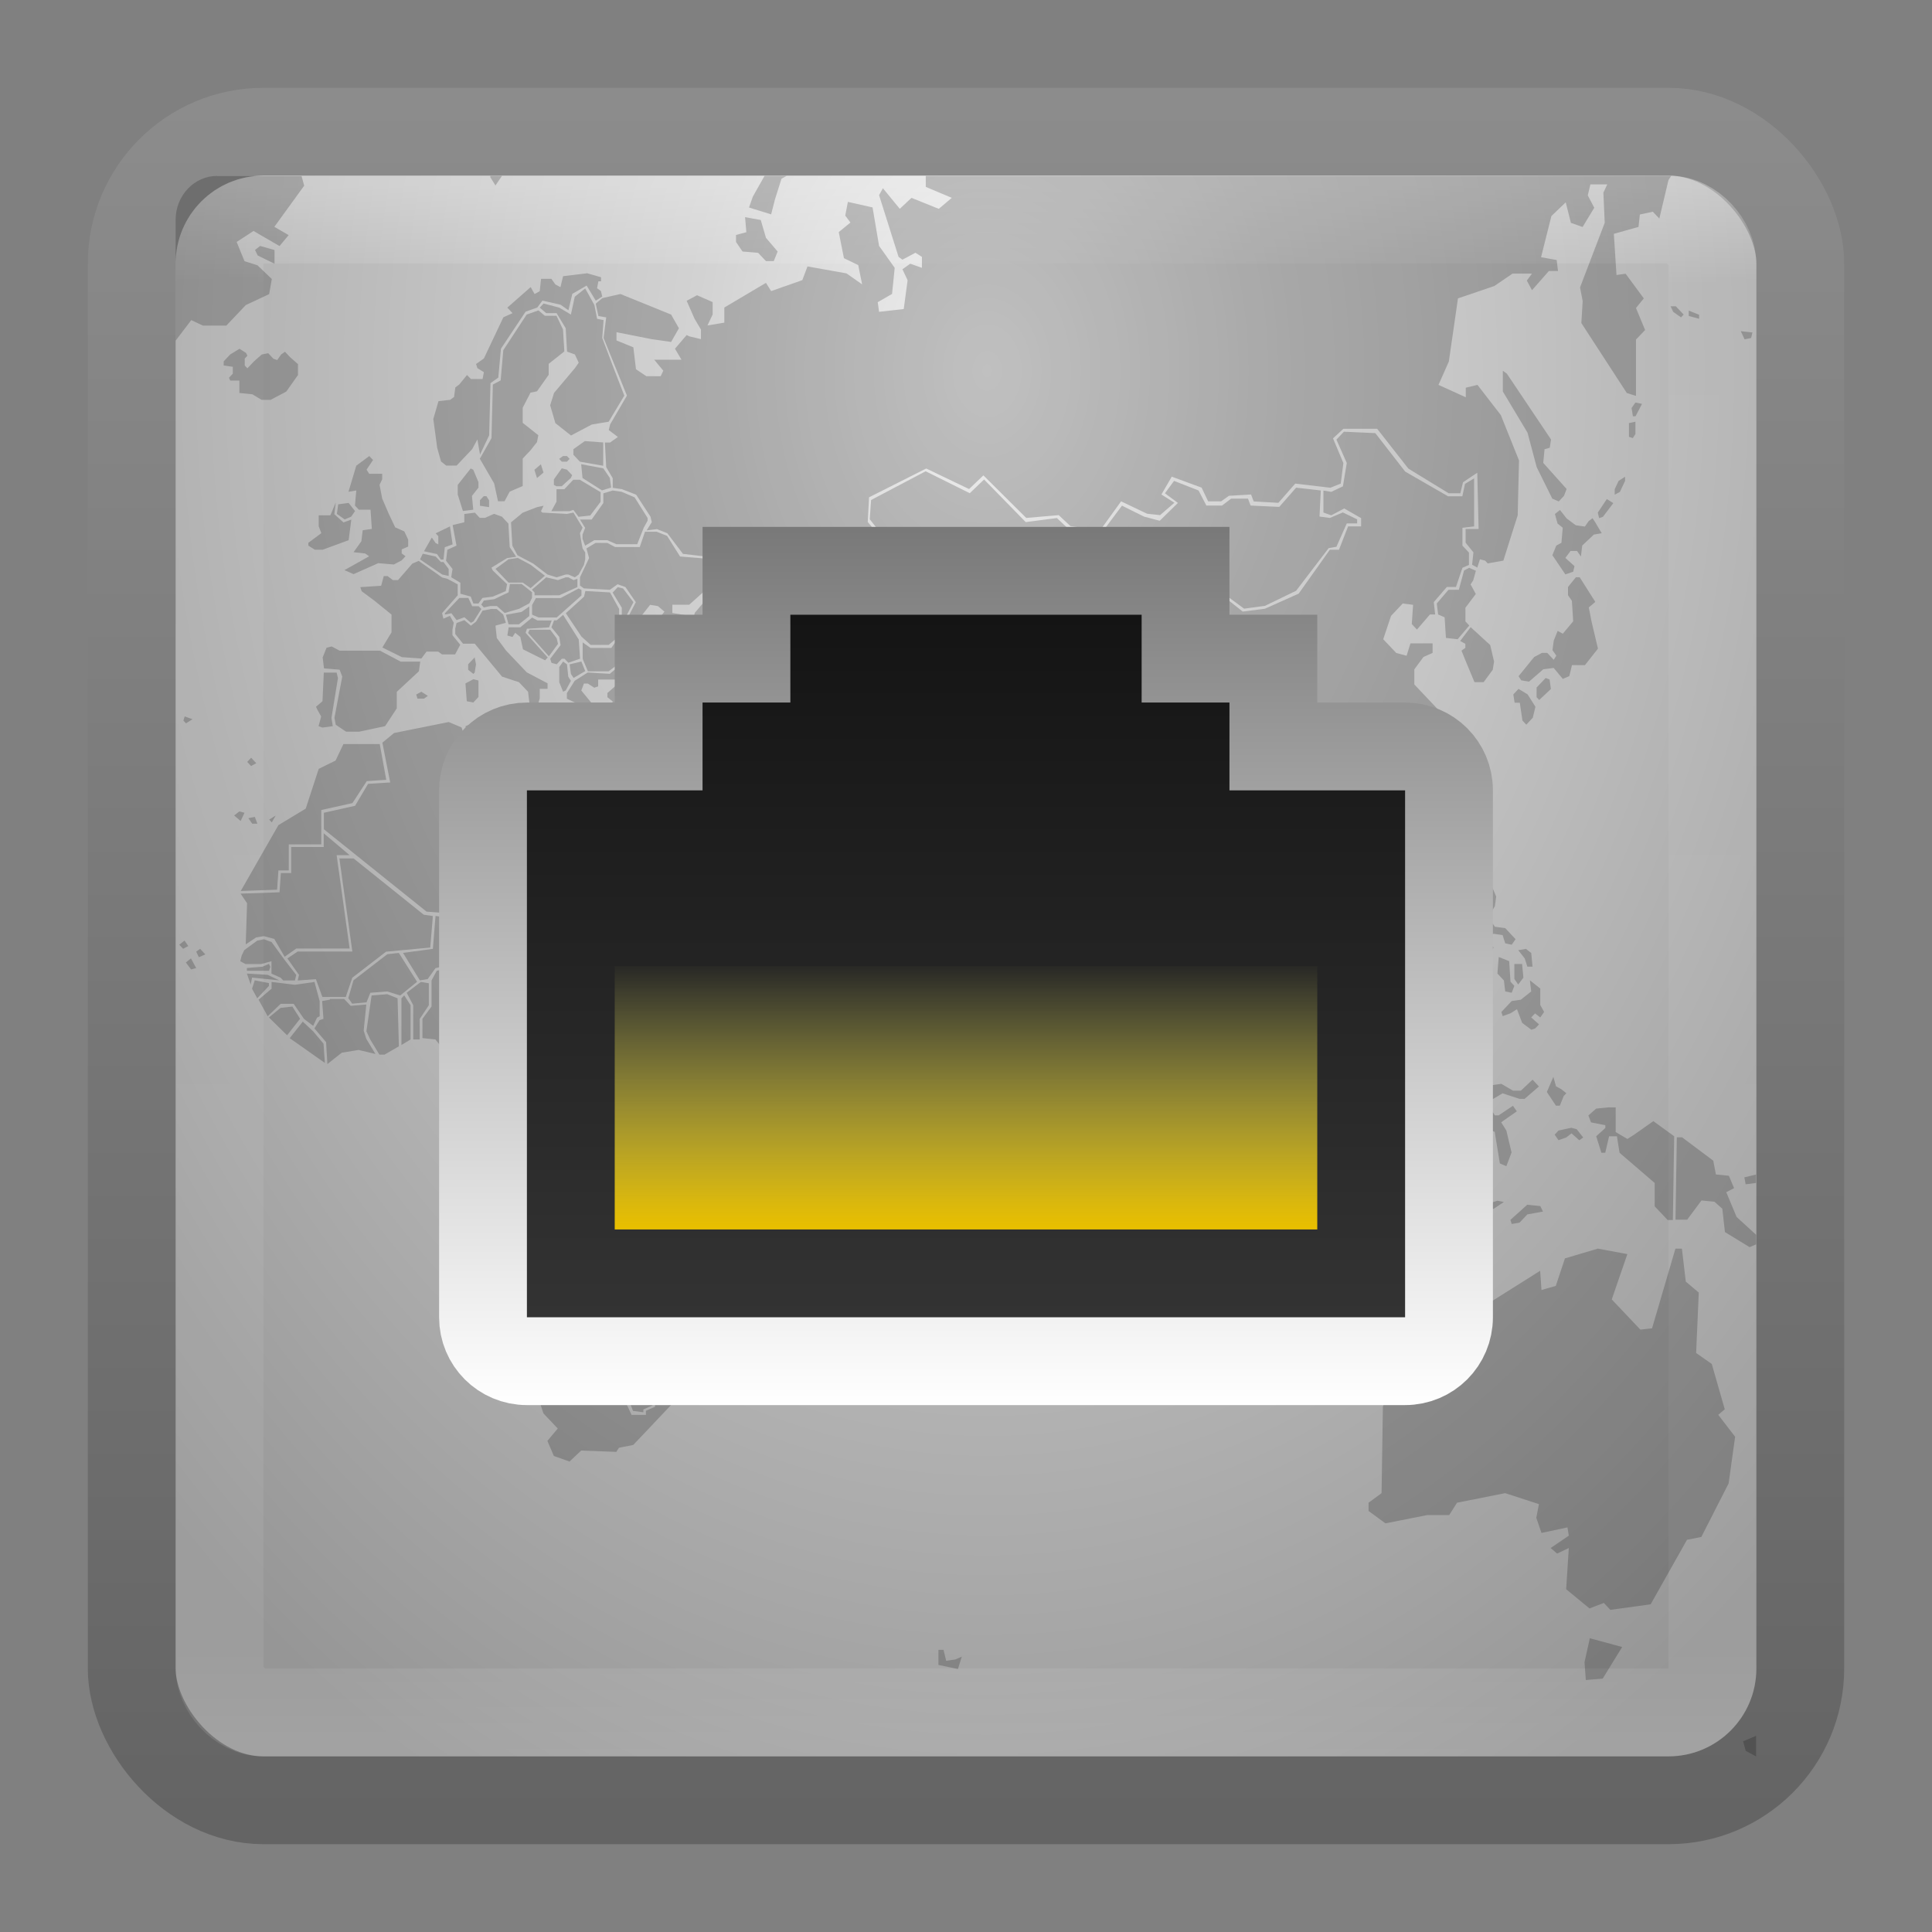 <?xml version="1.0" encoding="UTF-8" standalone="no"?>
<!-- Created with Inkscape (http://www.inkscape.org/) -->

<svg
   xmlns:dc="http://purl.org/dc/elements/1.1/"
   xmlns:cc="http://creativecommons.org/ns#"
   xmlns:rdf="http://www.w3.org/1999/02/22-rdf-syntax-ns#"
   xmlns:svg="http://www.w3.org/2000/svg"
   xmlns="http://www.w3.org/2000/svg"
   xmlns:xlink="http://www.w3.org/1999/xlink"
   xmlns:sodipodi="http://sodipodi.sourceforge.net/DTD/sodipodi-0.dtd"
   xmlns:inkscape="http://www.inkscape.org/namespaces/inkscape"
   width="22"
   height="22"
   id="svg3147"
   version="1.1"
   inkscape:version="0.48.3.1 r9886"
   sodipodi:docname="preferences-system-network.svg">
  <rect width="100%" height="100%" fill="#808080" stroke="none"/>
  <defs
     id="defs3149">
    <linearGradient
       id="linearGradient3978">
      <stop
         style="stop-color:#e8bf00;stop-opacity:1;"
         offset="0"
         id="stop3980" />
      <stop
         style="stop-color:#ffff75;stop-opacity:0;"
         offset="1"
         id="stop3982" />
    </linearGradient>
    <linearGradient
       id="linearGradient3808">
      <stop
         style="stop-color:#141414;stop-opacity:1;"
         offset="0"
         id="stop3810" />
      <stop
         style="stop-color:#333333;stop-opacity:1;"
         offset="1"
         id="stop3812" />
    </linearGradient>
    <linearGradient
       id="linearGradient3800">
      <stop
         style="stop-color:#ffffff;stop-opacity:1;"
         offset="0"
         id="stop3802" />
      <stop
         style="stop-color:#787878;stop-opacity:1;"
         offset="1"
         id="stop3804" />
    </linearGradient>
    <linearGradient
       id="linearGradient3786">
      <stop
         style="stop-color:#f0f0f0;stop-opacity:1;"
         offset="0"
         id="stop3788" />
      <stop
         id="stop3796"
         offset="0.25"
         style="stop-color:#d2d2d2;stop-opacity:1;" />
      <stop
         id="stop3794"
         offset="0.5"
         style="stop-color:#bebebe;stop-opacity:1;" />
      <stop
         style="stop-color:#969696;stop-opacity:1;"
         offset="1"
         id="stop3790" />
    </linearGradient>
    <linearGradient
       id="linearGradient3778">
      <stop
         style="stop-color:#646464;stop-opacity:1;"
         offset="0"
         id="stop3780" />
      <stop
         style="stop-color:#8c8c8c;stop-opacity:1;"
         offset="1"
         id="stop3782" />
    </linearGradient>
    <linearGradient
       id="linearGradient4536">
      <stop
         style="stop-color:#ffffff;stop-opacity:1;"
         offset="0"
         id="stop4538" />
      <stop
         id="stop4546"
         offset="0.062"
         style="stop-color:#ffffff;stop-opacity:0.157;" />
      <stop
         id="stop4544"
         offset="0.936"
         style="stop-color:#ffffff;stop-opacity:0.235;" />
      <stop
         style="stop-color:#ffffff;stop-opacity:0.392;"
         offset="1"
         id="stop4540" />
    </linearGradient>
    <radialGradient
       inkscape:collect="always"
       xlink:href="#linearGradient3688-166-749"
       id="radialGradient3132"
       gradientUnits="userSpaceOnUse"
       gradientTransform="matrix(2.004,0,0,1.4,27.988,-17.4)"
       cx="4.993"
       cy="43.5"
       fx="4.993"
       fy="43.5"
       r="2.5" />
    <linearGradient
       id="linearGradient3688-166-749">
      <stop
         id="stop2883"
         style="stop-color:#181818;stop-opacity:1"
         offset="0" />
      <stop
         id="stop2885"
         style="stop-color:#181818;stop-opacity:0"
         offset="1" />
    </linearGradient>
    <radialGradient
       inkscape:collect="always"
       xlink:href="#linearGradient3688-464-309"
       id="radialGradient3134"
       gradientUnits="userSpaceOnUse"
       gradientTransform="matrix(2.004,0,0,1.4,-20.012,-104.4)"
       cx="4.993"
       cy="43.5"
       fx="4.993"
       fy="43.5"
       r="2.5" />
    <linearGradient
       id="linearGradient3688-464-309">
      <stop
         id="stop2889"
         style="stop-color:#181818;stop-opacity:1"
         offset="0" />
      <stop
         id="stop2891"
         style="stop-color:#181818;stop-opacity:0"
         offset="1" />
    </linearGradient>
    <linearGradient
       inkscape:collect="always"
       xlink:href="#linearGradient3702-501-757"
       id="linearGradient3136"
       gradientUnits="userSpaceOnUse"
       x1="25.058"
       y1="47.028"
       x2="25.058"
       y2="39.999" />
    <linearGradient
       id="linearGradient3702-501-757">
      <stop
         id="stop2895"
         style="stop-color:#181818;stop-opacity:0"
         offset="0" />
      <stop
         id="stop2897"
         style="stop-color:#181818;stop-opacity:1"
         offset="0.5" />
      <stop
         id="stop2899"
         style="stop-color:#181818;stop-opacity:0"
         offset="1" />
    </linearGradient>
    <linearGradient
       inkscape:collect="always"
       xlink:href="#linearGradient4536"
       id="linearGradient4542"
       x1="23.523"
       y1="1010.479"
       x2="23.523"
       y2="1028.33"
       gradientUnits="userSpaceOnUse"
       gradientTransform="translate(-3,22)" />
    <linearGradient
       inkscape:collect="always"
       xlink:href="#linearGradient3778"
       id="linearGradient3784"
       x1="5.856"
       y1="1050.092"
       x2="5.856"
       y2="1030.488"
       gradientUnits="userSpaceOnUse"
       gradientTransform="translate(-1,1)" />
    <radialGradient
       inkscape:collect="always"
       xlink:href="#linearGradient3786"
       id="radialGradient3792"
       cx="12.216"
       cy="1033.587"
       fx="12.216"
       fy="1033.587"
       r="10"
       gradientUnits="userSpaceOnUse"
       gradientTransform="matrix(1.7079932e-6,1.813,-1.346,1.2682056e-6,1402.449,1012.441)" />
    <linearGradient
       inkscape:collect="always"
       xlink:href="#linearGradient3800"
       id="linearGradient3827"
       x1="8.086"
       y1="17.009"
       x2="8.086"
       y2="6.954"
       gradientUnits="userSpaceOnUse"
       gradientTransform="translate(-1,1029.362)" />
    <linearGradient
       inkscape:collect="always"
       xlink:href="#linearGradient3808"
       id="linearGradient3829"
       gradientUnits="userSpaceOnUse"
       gradientTransform="translate(-1.599,1029.817)"
       x1="12.797"
       y1="7.535"
       x2="12.797"
       y2="15.547" />
    <linearGradient
       inkscape:collect="always"
       xlink:href="#linearGradient3978"
       id="linearGradient3984"
       x1="12.257"
       y1="1042.329"
       x2="12.257"
       y2="1039.308"
       gradientUnits="userSpaceOnUse"
       gradientTransform="translate(0,1)" />
    <linearGradient
       inkscape:collect="always"
       xlink:href="#linearGradient3978"
       id="linearGradient3042"
       gradientUnits="userSpaceOnUse"
       gradientTransform="translate(-0.5,1)"
       x1="12.257"
       y1="1042.329"
       x2="12.257"
       y2="1039.308" />
    <linearGradient
       inkscape:collect="always"
       xlink:href="#linearGradient3978"
       id="linearGradient3060"
       gradientUnits="userSpaceOnUse"
       gradientTransform="translate(-1.5,2)"
       x1="12.257"
       y1="1042.329"
       x2="12.257"
       y2="1039.308" />
  </defs>
  <sodipodi:namedview
     id="base"
     pagecolor="#ffffff"
     bordercolor="#666666"
     borderopacity="1.0"
     inkscape:pageopacity="0.0"
     inkscape:pageshadow="2"
     inkscape:zoom="13.875"
     inkscape:cx="8.8920194"
     inkscape:cy="8.2641741"
     inkscape:document-units="px"
     inkscape:current-layer="layer1"
     showgrid="false"
     inkscape:window-width="1280"
     inkscape:window-height="749"
     inkscape:window-x="0"
     inkscape:window-y="24"
     inkscape:window-maximized="1" />
  <g
     inkscape:label="Livello 1"
     inkscape:groupmode="layer"
     id="layer1"
     transform="translate(0,-1030.362)">
    <rect
       style="fill:url(#radialGradient3792);fill-opacity:1;stroke:url(#linearGradient3784);stroke-opacity:1"
       id="rect3163"
       width="19"
       height="19"
       x="1.5"
       y="1031.862"
       rx="1.5"
       ry="1.5" />
    <rect
       style="opacity:0.3;fill:none;stroke:url(#linearGradient4542);stroke-opacity:1"
       id="rect4534"
       width="17"
       height="17"
       x="2.5"
       y="1032.862"
       rx="0.5"
       ry="0.5" />
    <path
       inkscape:connector-curvature="0"
       d="m 2.474,1032.365 c -0.262,0 -0.474,0.223 -0.474,0.5 l 0,1.376 0.178,-0.234 0.133,0.063 0.266,0 0.222,-0.234 0.266,-0.125 0.03,-0.172 -0.163,-0.156 -0.148,-0.047 -0.089,-0.219 0.192,-0.125 0.296,0.172 0.104,-0.125 -0.163,-0.094 0.34,-0.469 -0.03,-0.109 -0.962,0 z m 3.109,0 0,0.015 0.059,0.094 0.074,-0.109 -0.133,0 z m 3.123,0 -0.133,0.235 -0.044,0.125 0.252,0.078 0.044,-0.172 0.074,-0.234 0.059,-0.032 -0.252,0 z m 1.836,0 0,0.125 0.296,0.125 -0.148,0.125 -0.311,-0.125 -0.133,0.125 -0.192,-0.234 -0.044,0.078 0.222,0.703 0.044,0.032 0.148,-0.079 0.074,0.047 0,0.125 -0.133,-0.047 -0.089,0.063 0.059,0.125 -0.044,0.328 -0.281,0.032 -0.015,-0.11 0.163,-0.094 0.03,-0.297 -0.178,-0.25 -0.074,-0.438 -0.281,-0.063 -0.03,0.156 0.059,0.079 -0.133,0.109 0.059,0.297 0.163,0.079 0.044,0.219 -0.178,-0.125 -0.444,-0.079 -0.059,0.156 -0.355,0.125 -0.059,-0.094 -0.474,0.281 0,0.172 -0.192,0.032 0.059,-0.125 0,-0.141 -0.178,-0.078 -0.118,0.063 0.089,0.203 0.074,0.125 0,0.109 -0.133,-0.032 -0.03,-0.015 -0.133,0.156 0.074,0.125 -0.311,0 0.104,0.125 -0.03,0.063 -0.163,0 -0.118,-0.079 -0.03,-0.25 -0.192,-0.078 0,-0.094 0.4,0.079 0.222,0.032 0.089,-0.156 -0.089,-0.156 -0.577,-0.234 -0.207,0.047 -0.074,0.063 0.03,0.141 0.089,0.015 -0.03,0.235 0.266,0.656 -0.192,0.329 -0.015,0.063 0.104,0.079 -0.089,0.063 -0.059,0 0.015,0.281 0.074,0.125 0,0.11 0.104,0.015 0.163,0.063 0.163,0.25 0.015,0.063 -0.059,0.094 0.118,-0.015 0.118,0.047 0.178,0.235 0.4,0.047 -0.015,0.297 -0.148,0.125 0.03,0.047 -0.133,0.156 -0.03,0.141 0.074,0.125 0.266,0.109 0.104,-0.079 0.711,0.281 0.03,-0.079 -0.148,-0.141 0,-0.188 -0.089,-0.032 0.015,-0.156 0.148,-0.188 -0.266,-0.203 0.03,-0.281 0.281,-0.203 0.326,0.016 0.059,0.11 0.34,0.015 0.237,-0.141 -0.118,-0.141 0.015,-0.281 0.651,-0.328 0.488,0.234 0.163,-0.156 0.488,0.485 0.37,-0.032 0.133,0.125 0.34,0.046 0.237,-0.328 0.296,0.141 0.148,0.016 0.163,-0.141 -0.148,-0.094 0.118,-0.203 0.34,0.125 0.074,0.156 0.148,0 0.089,-0.063 0.252,-0.015 0.03,0.079 0.281,0.016 0.192,-0.219 0.4,0.047 0.118,-0.047 0.03,-0.234 -0.118,-0.281 0.118,-0.109 0.385,0 0.355,0.453 0.459,0.281 0.133,0 0.03,-0.125 0.163,-0.109 0.015,0.641 -0.148,0 0,0.156 0.089,0.11 -0.015,0.141 0.059,0.032 0.03,-0.094 0.059,0.015 0.03,0.032 0.178,-0.032 0.163,-0.516 0.015,-0.625 -0.207,-0.516 -0.266,-0.344 -0.133,0.032 0,0.109 -0.311,-0.141 0.118,-0.266 0.104,-0.719 0.414,-0.141 0.207,-0.141 0.222,0 -0.059,0.079 0.059,0.11 0.192,-0.219 0.104,0 -0.015,-0.125 -0.178,-0.032 0.118,-0.469 0.163,-0.156 0.059,0.234 0.133,0.047 0.133,-0.219 -0.074,-0.141 0.03,-0.125 0.192,0 -0.044,0.094 0.015,0.344 -0.281,0.735 0.03,0.156 -0.015,0.25 0.518,0.797 0.104,0.032 0,-0.641 0.104,-0.109 -0.104,-0.25 0.089,-0.11 -0.207,-0.281 -0.104,0.015 -0.03,-0.469 0.281,-0.079 0.015,-0.141 0.148,-0.032 0.074,0.078 0.104,-0.438 0.03,-0.047 -8.482,0 z m -2.058,0.469 0.015,0.172 -0.118,0.032 0,0.079 0.074,0.109 0.178,0.015 0.089,0.094 0.089,0 0.044,-0.109 -0.133,-0.156 -0.059,-0.203 -0.178,-0.032 z m -5.521,0.328 -0.059,0.046 0.03,0.063 0.192,0.094 0,-0.156 -0.163,-0.046 z m 3.715,0.313 -0.266,0.032 -0.03,0.125 -0.059,-0.032 -0.044,-0.063 -0.118,0 -0.015,0.141 -0.059,0.032 -0.044,-0.079 -0.266,0.234 0.059,0.063 -0.104,0.047 -0.222,0.469 -0.089,0.063 0.015,0.047 0.074,0.046 -0.015,0.078 -0.133,0 -0.044,-0.046 -0.089,0.109 -0.044,0.032 -0.015,0.11 -0.044,0.032 -0.133,0.015 -0.059,0.203 0.044,0.328 0.044,0.156 0.059,0.047 0.118,0 0.178,-0.188 0.059,-0.11 0.03,0.172 0.104,-0.219 0.015,-0.594 0.089,-0.063 0.03,-0.329 0.281,-0.422 0.133,-0.047 0.059,-0.079 0.207,0.047 0.089,0.063 0.044,-0.187 0.163,-0.094 0.104,0.172 0.074,-0.047 -0.015,-0.063 -0.044,-0.032 0.015,-0.079 0.03,0 0,-0.046 -0.163,-0.047 z m -0.015,0.172 -0.118,0.094 -0.044,0.203 -0.133,-0.079 -0.178,-0.047 -0.044,0.047 0.074,0.063 0.118,0 0.104,0.172 0.015,0.266 0.089,0.032 0.044,0.094 -0.044,0.063 -0.237,0.281 -0.044,0.141 0.059,0.203 0.178,0.141 0.237,-0.125 0.192,-0.032 0.178,-0.297 -0.133,-0.344 -0.118,-0.313 0.015,-0.203 -0.074,-0.015 -0.03,-0.156 -0.104,-0.188 z m 12.36,0.203 0.03,0.063 0.089,0.063 0.03,-0.032 -0.089,-0.094 -0.059,0 z m -12.893,0.047 -0.133,0.047 -0.266,0.406 -0.03,0.344 -0.089,0.047 -0.015,0.61 -0.133,0.235 0.163,0.281 0.044,0.203 0.074,0 0.059,-0.11 0.148,-0.063 0,-0.313 0.089,-0.094 0.074,-0.094 0.015,-0.078 -0.178,-0.141 0,-0.172 0.089,-0.172 0.074,-0.015 0.133,-0.188 0,-0.125 0.178,-0.141 -0.015,-0.25 -0.074,-0.156 -0.133,0 -0.074,-0.063 z m 13.1,0 0,0.063 0.118,0.032 0,-0.046 -0.118,-0.047 z m 0.592,0.235 0.044,0.094 0.074,-0.015 0.015,-0.063 -0.133,-0.015 z m -17.097,0.203 -0.104,0.063 -0.074,0.079 0,0.047 0.104,0.015 0,0.078 -0.044,0.047 0.015,0.032 0.104,0 0,0.141 0.148,0.015 0.104,0.063 0.104,0 0.178,-0.094 0.133,-0.188 0,-0.125 -0.089,-0.078 -0.059,-0.063 -0.044,0.032 -0.044,0.063 -0.044,-0.015 -0.059,-0.063 -0.074,0.015 -0.089,0.079 -0.074,0.078 -0.03,-0.032 0,-0.079 0.03,-0.032 -0.015,-0.032 -0.074,-0.047 z m 14.388,0.25 0,0.235 0.281,0.469 0.104,0.391 0.178,0.36 0.074,0.032 0.059,-0.063 0.03,-0.079 -0.266,-0.297 0.015,-0.156 0.059,-0.016 0.015,-0.094 -0.503,-0.75 -0.044,-0.032 z m 1.51,0.36 -0.044,0.063 0.015,0.094 0.03,0 0.074,-0.141 -0.074,-0.015 z m 0,0.219 -0.074,0.016 0,0.156 0.044,0.015 0.03,-0.047 0,-0.141 z m -3.316,0.11 -0.089,0.094 0.118,0.266 -0.044,0.266 -0.133,0.063 -0.089,-0.015 0,0.25 0.089,0.032 0.148,-0.078 0.192,0.11 0,0.094 -0.148,0 -0.104,0.266 -0.104,0 -0.355,0.5 -0.385,0.172 -0.252,0.032 -0.178,-0.141 -0.237,0.141 -0.266,-0.078 -0.074,-0.188 -0.444,-0.032 -0.237,-0.406 -0.104,0 -0.089,-0.188 -0.089,-0.015 -0.133,0.328 -0.163,0 -0.192,0.422 0.163,0.203 -0.326,0.469 -0.163,-0.015 -0.118,0.141 0.03,0.094 0.133,0 0.059,0.156 0.133,0.032 0.4,0.531 0,0.281 0.192,0.125 0.207,-0.032 0.266,0.156 0.326,0.094 0.148,-0.016 0.178,-0.015 0.37,-0.25 0.118,0.016 0.044,0.11 0.104,0.032 0.133,0.219 -0.089,0.219 0.059,0.141 0.148,0.063 0.03,0.172 0.178,0.015 0.03,-0.078 0.266,-0.156 0.163,0.015 0.192,0.219 0.133,-0.046 0.089,0 0.03,0.109 0.074,0.016 0.089,-0.141 0.37,-0.141 0.326,-0.422 0.104,-0.406 0,-0.266 -0.148,-0.032 0.089,-0.094 -0.015,-0.156 -0.355,-0.375 0,-0.172 0.104,-0.141 0.104,-0.046 0,-0.109 -0.252,0 -0.044,0.141 -0.118,-0.032 -0.148,-0.156 0.089,-0.266 0.133,-0.141 0.118,0.015 -0.015,0.219 0.059,0.063 0.148,-0.172 0.059,0 -0.015,-0.141 0.148,-0.172 0.104,0 0.074,-0.219 0.074,-0.032 0,-0.141 -0.074,-0.079 0,-0.203 0.133,-0.016 0,-0.547 -0.104,0.063 -0.03,0.141 -0.163,0 -0.488,-0.281 -0.34,-0.438 -0.355,-0.016 z m -8.645,0.109 -0.133,0.094 0,0.063 0.074,0.079 0.266,0.047 0,-0.266 -0.207,-0.015 z m -2.457,0.172 -0.148,0.11 -0.089,0.297 0.089,-0.015 -0.015,0.172 0.044,0.047 0.133,0 0.015,0.219 -0.104,0.015 -0.015,0.125 -0.089,0.125 0.133,0.015 0.044,0.032 -0.281,0.157 0.104,0.046 0.281,-0.125 0.178,0.015 0.089,-0.047 0.044,-0.047 -0.044,-0.032 0,-0.046 0.074,-0.032 0,-0.079 -0.044,-0.094 -0.104,-0.046 -0.074,-0.156 -0.074,-0.172 -0.03,-0.156 0.03,-0.063 0,-0.063 -0.148,0 -0.03,-0.047 0.074,-0.11 -0.044,-0.046 z m 2.206,0 -0.044,0.032 0.03,0.032 0.059,0 0.03,-0.032 -0.03,-0.032 -0.044,0 z m -0.252,0.094 -0.074,0.063 0.03,0.094 0.074,-0.063 -0.03,-0.094 z m 0.459,0 0.015,0.156 0.222,0.141 0.104,-0.032 -0.015,-0.11 -0.074,-0.109 -0.252,-0.047 z m -1.258,0.047 -0.148,0.188 0,0.109 0.059,0.188 0.118,-0.015 -0.015,-0.157 0.074,-0.094 0,-0.063 -0.059,-0.141 -0.03,-0.015 z m 1.036,0 -0.089,0.125 0,0.063 0.03,0.015 0.059,0 0.104,-0.094 0.015,-0.032 -0.059,-0.063 -0.059,-0.015 z m 4.145,0.032 -0.622,0.328 -0.015,0.219 0.148,0.188 -0.281,0.156 -0.37,0 -0.074,-0.125 -0.281,-0.015 -0.281,0.188 0,0.25 0.252,0.219 0.148,-0.079 0.163,0 0.015,0.266 -0.104,0 -0.074,0.141 0.104,0.172 0.148,0.079 0.015,0.094 0.044,-0.015 0.059,-0.063 0.074,0.015 0.044,0.094 0.104,0 0,-0.11 -0.074,-0.203 -0.03,-0.156 0.192,-0.079 0.252,0.032 0.148,0.172 0.355,-0.032 0.192,0.281 0.237,0.015 0.059,-0.109 0.074,-0.016 0.015,-0.125 0.118,0 0.074,0.079 0.059,-0.156 0.548,0.079 0.089,-0.125 -0.148,-0.203 0.207,-0.485 0.163,0.016 0.118,-0.297 -0.237,-0.032 -0.133,-0.125 -0.355,0.046 -0.474,-0.485 -0.163,0.156 -0.503,-0.25 z m 7.964,0.063 -0.074,0.047 -0.044,0.094 0,0.063 0.059,-0.032 0.059,-0.125 0,-0.046 z m -11.975,0.032 -0.104,0.11 -0.089,0 0,0.141 -0.059,0.109 0.207,0 0.044,-0.015 0.059,0.079 0.133,-0.015 0.118,-0.156 0,-0.11 -0.237,-0.141 -0.074,0 z m 6.839,0.015 -0.104,0.141 0.148,0.11 -0.207,0.203 -0.178,-0.047 -0.252,-0.125 -0.222,0.297 0.059,0.156 0.118,0 0.237,0.422 0.459,0.032 0.059,0.188 0.237,0.078 0.252,-0.141 0.192,0.141 0.237,-0.032 0.355,-0.172 0.37,-0.485 0.089,-0.016 0.118,-0.266 0.118,0 0,-0.046 -0.163,-0.079 -0.148,0.063 -0.118,-0.016 0.015,-0.297 -0.281,-0.032 -0.192,0.219 -0.326,-0.015 -0.03,-0.079 -0.192,0 -0.104,0.079 -0.178,0 -0.089,-0.172 -0.281,-0.11 z m -6.395,0.11 -0.104,0.032 0,0.11 -0.133,0.188 -0.133,0 0.059,0.094 -0.03,0.078 0,0.047 0.03,0.079 0.104,-0.063 0.148,0 0.104,0.046 0.237,0 0.074,-0.188 0.044,-0.079 0,-0.032 -0.148,-0.235 -0.148,-0.063 -0.104,-0.015 z m -1.465,0.063 -0.044,0.047 0,0.063 0.104,0.016 0,-0.078 -0.03,-0.047 -0.03,0 z m 12.789,0.032 -0.104,0.156 0.015,0.063 0.044,-0.015 0.118,-0.156 -0.074,-0.046 z m -14.477,0.046 -0.059,0.141 -0.133,0 0,0.125 0.03,0.078 -0.148,0.11 0,0.032 0.074,0.047 0.089,0 0.296,-0.109 0.03,-0.234 -0.089,0.032 -0.104,-0.094 0.015,-0.125 z m 0.148,0 -0.118,0.016 -0.015,0.109 0.089,0.063 0.074,-0.032 0.044,-0.063 -0.074,-0.094 z m 2.22,0.032 -0.074,0.016 -0.163,0.063 -0.133,0.11 0.015,0.266 0.059,0.109 0.178,0.094 0.163,0.125 0.104,0.032 0.104,-0.032 0.03,0 0.074,0.032 0.044,-0.032 0.059,-0.109 0.015,-0.063 0,-0.079 -0.03,-0.046 -0.015,-0.079 -0.015,-0.094 0.03,-0.063 -0.104,-0.172 -0.074,0.015 -0.281,-0.015 -0.015,-0.016 0.03,-0.063 z m 11.576,0.047 -0.059,0.047 0.03,0.109 0.059,0.047 -0.015,0.172 -0.059,0.032 -0.044,0.109 0.148,0.219 0.089,-0.031 0.015,-0.063 -0.104,-0.094 0.059,-0.079 0.074,0 0.044,0.063 0.015,-0.125 0.133,-0.125 0.089,-0.015 -0.074,-0.125 -0.03,-0.046 -0.044,0.032 -0.044,0.063 -0.104,-0.015 -0.104,-0.078 -0.074,-0.094 z m -12.36,0.032 -0.118,0.015 0,0.094 -0.133,0.032 0.044,0.234 -0.104,0.047 -0.015,0.125 0.074,0.094 -0.015,0.094 0.104,0.063 0,0.125 0.118,0.032 0.03,0.079 0.059,0 0.044,-0.063 0.118,-0.015 0.148,-0.063 0.015,-0.079 -0.163,-0.156 -0.015,-0.032 0.178,-0.109 0.104,-0.015 -0.074,-0.11 -0.015,-0.268 -0.074,-0.079 -0.089,-0.032 -0.104,0.046 -0.059,0 -0.059,-0.063 z m -0.281,0.156 -0.163,0.079 0.03,0.032 0,0.094 -0.03,-0.015 -0.044,-0.063 -0.089,0.156 0.148,0.032 0.044,0.063 0.03,0 0.015,-0.141 0.089,-0.032 -0.03,-0.203 z m 2.22,0.063 -0.059,0.172 -0.281,0 -0.089,-0.047 -0.133,0 -0.104,0.063 0.03,0.11 -0.104,0.219 0,0.094 0.044,0.032 0.296,0.016 0.089,-0.063 0.089,0.032 0.118,0.172 -0.089,0.172 0.104,0.046 0.148,-0.188 0.089,0.015 0.074,0.063 -0.074,0.094 0.104,0.156 0.089,0 0.044,-0.109 0.104,-0.015 0.015,-0.079 -0.192,-0.032 0,-0.094 0.192,0 0.192,-0.172 0.089,-0.079 0.015,-0.266 -0.4,-0.032 -0.148,-0.235 -0.118,-0.047 -0.133,0 z m -2.531,0.25 -0.03,0.063 0.252,0.172 0.074,0.016 0,-0.079 -0.059,-0.079 -0.03,0 -0.059,-0.063 -0.148,-0.032 z m 1.081,0.047 -0.104,0.015 -0.148,0.109 0.148,0.156 0.104,0 0.059,0 0.089,0.063 0.163,-0.141 -0.163,-0.125 -0.148,-0.079 z m -1.125,0.032 -0.074,0.032 -0.163,0.188 -0.059,0 -0.059,-0.046 -0.044,0 -0.03,0.11 -0.237,0.016 0.015,0.046 0.148,0.11 0.192,0.156 0,0.203 -0.104,0.172 0.222,0.11 0.222,0.016 0.059,-0.079 0.133,0 0.044,0.032 0.148,0 0.059,-0.11 -0.089,-0.109 0,-0.063 0.015,-0.079 -0.044,-0.078 -0.074,0.032 -0.015,-0.063 0.178,-0.203 0,-0.125 -0.118,-0.063 -0.059,-0.015 -0.266,-0.188 z m 11.961,0.079 -0.059,0.032 -0.059,0.219 -0.118,0 -0.133,0.156 0.015,0.125 0.074,0.032 0.015,0.235 0.133,0.015 0.133,-0.156 -0.044,-0.047 0,-0.156 0.118,-0.156 -0.059,-0.109 0.03,-0.047 0.03,-0.109 -0.074,-0.032 z m -10.51,0.109 -0.163,0.141 0.03,0.032 0,0.032 0.281,0 0.207,-0.094 0,-0.094 -0.044,0.015 -0.059,-0.032 -0.03,0 -0.089,0.032 -0.133,-0.032 z m 11.724,0 -0.089,0.11 0,0.094 0.044,0.063 0.015,0.234 -0.118,0.141 -0.059,-0.032 -0.044,0.11 -0.015,0.109 0.044,0.063 -0.03,0.047 -0.074,-0.079 -0.059,0 -0.059,0.032 -0.03,0.015 -0.178,0.219 0.03,0.047 0.089,0.015 0.163,-0.141 0.118,-0.015 0.104,0.125 0.074,-0.032 0.03,-0.125 0.148,0 0.148,-0.188 -0.074,-0.313 -0.03,-0.156 0.074,-0.063 -0.178,-0.281 -0.044,0 z m -12.138,0.079 -0.015,0.092 -0.163,0.078 -0.118,0.015 -0.03,0.047 0.03,0.032 0.074,-0.016 0.074,0 0.089,0.079 0.163,-0.047 0.118,-0.063 0.03,-0.063 0,-0.063 -0.118,-0.094 -0.133,0 z m 1.229,0.032 -0.059,0.063 0.104,0.172 0,0.109 0.044,0 0.089,-0.172 -0.118,-0.156 -0.059,-0.015 z m -0.444,0.015 -0.207,0.11 -0.281,0 -0.044,0.079 0,0.11 0.074,0.032 0.207,0 0.281,-0.25 0,-0.063 -0.03,-0.016 z m 0.074,0.032 -0.015,0.063 -0.207,0.188 0.178,0.266 0.104,0.094 0.207,0 0.074,-0.063 0.089,-0.015 0.059,0.046 0.118,-0.141 -0.015,-0.079 -0.118,-0.032 -0.089,0 0,-0.125 -0.104,-0.188 -0.281,-0.016 z m -1.436,0.079 -0.163,0.172 0,0.015 0.074,-0.015 0.059,0.078 0.089,-0.032 0.074,0.063 0.03,-0.016 0.089,-0.141 -0.03,-0.032 -0.074,0 -0.044,-0.094 -0.104,0 z m 0.799,0.094 -0.089,0.063 -0.178,0.032 0.03,0.109 0.118,0 0.118,-0.094 0,-0.11 z m -0.444,0.032 -0.089,0.016 -0.074,0.125 -0.059,0.047 -0.074,-0.063 -0.089,0.032 -0.015,0.063 0,0.063 0.089,0.11 0.133,0 0.311,0.375 0.192,0.063 0.104,0.109 0.03,0.25 0.059,-0.032 0.044,-0.141 0,-0.11 0.089,0 0,-0.063 -0.237,-0.125 -0.237,-0.25 -0.104,-0.141 -0.015,-0.141 0.118,-0.032 -0.03,-0.094 -0.074,-0.063 -0.074,0 z m 4.263,0.032 -0.163,0.063 0.104,0.328 0,0.125 0.059,0 0.089,-0.172 0.222,0 0.044,0.125 0.488,0.344 0.178,0.046 0.059,0.125 0.104,0 0,-0.203 -0.104,-0.063 0.178,-0.234 0.074,0 0.074,0.094 0.192,-0.079 -0.266,-0.11 -0.015,-0.046 -0.059,0.015 -0.059,0.109 -0.266,-0.015 -0.192,-0.281 -0.34,0.032 -0.163,-0.172 -0.237,-0.032 z m -3.434,0.032 -0.074,0.063 -0.03,0 -0.03,0.079 0.089,0.109 0.015,0.094 -0.118,0.156 0.015,0.046 0.059,0.016 0.059,-0.063 0.03,0 0.044,0.046 0.133,-0.046 -0.015,-0.219 -0.178,-0.281 z m -0.355,0.032 -0.133,0.11 -0.133,0 -0.015,0.094 0.059,0.016 0.03,-0.047 0.059,0.047 0.03,0.141 0.252,0.125 0.03,-0.032 -0.252,-0.281 0.015,-0.046 0.252,-0.016 0.03,-0.079 -0.163,0 -0.059,-0.032 z m 5.388,0.078 -0.074,0.172 -0.089,-0.094 -0.074,0 -0.015,0.094 0.015,0.063 0.311,0.11 -0.266,0.125 -0.044,-0.032 -0.059,0.046 0.015,0.015 0.03,0.016 0.192,0 0.104,-0.032 0.118,-0.156 0.163,0.015 0.192,-0.281 -0.518,-0.063 z m 5.299,0.032 -0.118,0.156 0.059,0.032 0,0.046 -0.044,0.032 0.044,0.109 0.104,0.25 0.104,0 0.104,-0.141 0.015,-0.094 -0.044,-0.188 -0.222,-0.203 z m -10.717,0.032 -0.015,0.032 0.237,0.266 0.104,-0.141 -0.015,-0.063 -0.074,-0.098 -0.237,0 z m 1.051,0.125 -0.074,0.015 -0.044,0.063 -0.237,0 -0.089,-0.063 0,0.188 0.059,0.141 0.237,0 0.104,-0.078 0.104,-0.046 -0.03,-0.125 0.03,-0.063 -0.059,-0.032 z m 1.258,0.015 -0.104,0.063 0.118,0.172 0.163,0.063 0.089,0 0.148,-0.047 0.044,-0.063 -0.459,-0.188 z m 1.613,0.031 -0.074,0.172 -0.089,0 -0.148,0 -0.015,0.094 -0.163,0 0,0.141 0.163,0.109 -0.044,0.156 0,0.079 0.074,0 0.089,-0.125 0.192,-0.046 0.429,0.172 0.015,0.125 0.237,0.032 0.266,-0.297 -0.03,-0.094 -0.178,-0.047 -0.503,-0.344 -0.03,-0.125 -0.192,0 z m -6.173,0.015 -0.059,0.015 -0.044,0.11 0.015,0.125 0.178,0.015 0.03,0.079 -0.089,0.469 0.015,0.079 0.118,0.079 0.148,0 0.296,-0.063 0.133,-0.203 0,-0.188 0.252,-0.234 0.015,-0.11 -0.222,0 -0.237,-0.125 -0.459,0 -0.089,-0.047 z m 1.628,0.125 -0.074,0.078 0,0.063 0.059,0.047 0.015,-0.015 0.015,-0.094 -0.015,-0.079 z m 5.714,0 -0.148,0.187 0.089,0.079 0,0.203 0.059,0 0.089,-0.032 0,-0.063 0.104,-0.094 0.074,0.078 0,0.125 0.089,0 0.015,-0.094 0.089,-0.015 0.059,0 0.03,0.063 0.03,0 0.015,-0.047 -0.059,-0.141 -0.133,-0.015 -0.03,-0.079 -0.03,0 -0.074,0.032 -0.207,-0.015 -0.059,-0.032 0,-0.047 0.074,-0.063 -0.015,-0.032 -0.059,0 z m -2.294,0.032 -0.044,0.063 0.178,0.234 0.059,-0.015 0.104,0.109 0.044,-0.188 0.104,0.015 -0.015,-0.063 -0.163,-0.156 -0.044,0.094 -0.222,-0.094 z m -2.413,0.015 -0.044,0.063 0,0.172 0.044,0.109 0.03,-0.015 0.059,-0.109 -0.03,-0.047 -0.015,-0.141 -0.044,-0.032 z m 0.207,0 -0.133,0.032 0.015,0.109 0.03,0.046 0.133,-0.078 -0.044,-0.109 z m 1.007,0 -0.207,0.156 -0.192,0 -0.015,0.125 -0.207,0 -0.089,0.078 0,0.047 0.059,0.047 0,0.046 -0.03,0.063 0.03,0.047 0.059,-0.032 0.074,0.079 -0.015,0.047 -0.03,0.032 0.03,0.047 0.192,0.046 0.133,-0.063 0,-0.078 0.074,0.015 0.148,0.094 0.163,-0.032 0.074,-0.079 0.044,0.015 0,0.094 0.074,0 0.044,-0.125 0.488,-0.046 0.222,-0.032 -0.059,-0.079 0,-0.109 0.044,-0.047 -0.163,-0.141 0.015,-0.11 -0.089,0 -0.148,-0.063 -0.074,0.079 -0.296,0 -0.178,-0.11 -0.178,-0.015 z m -0.474,0.016 -0.104,0.046 0,0.141 0.118,-0.046 0.044,-0.032 -0.015,-0.063 -0.044,-0.047 z m 1.613,0.046 -0.148,0.047 -0.015,0.094 0.163,0.141 0.118,0.032 0.059,-0.063 -0.178,-0.25 z m -1.747,0.015 -0.074,0.063 -0.252,-0.015 -0.148,0.094 -0.089,0.141 0,0.063 0.163,0.079 0.089,0.032 -0.044,0.046 -0.089,0.015 -0.015,0.047 0.03,0.079 0.104,0.063 0.044,0 0,-0.141 0.074,-0.079 -0.192,-0.234 0.03,-0.079 0.044,0 0.074,0.047 0.044,-0.015 0,-0.078 0.207,0 0,-0.125 z m -3.331,0.047 -0.015,0.328 -0.074,0.063 0.015,0.032 0.044,0.079 -0.03,0.11 0.044,0.016 0.118,-0.016 -0.015,-0.094 0.074,-0.453 -0.015,-0.063 -0.148,0 z m 13.914,0.063 -0.104,0.109 0,0.11 0.03,0.032 0.133,-0.125 -0.015,-0.109 -0.044,-0.016 z m -12.212,0.015 -0.089,0.047 0.015,0.203 0.074,0.015 0.059,-0.063 0,-0.188 -0.059,-0.015 z m 5.921,0.063 -0.074,0.079 0,0.063 -0.118,0.047 -0.207,0 -0.281,0.297 -0.252,-0.015 0.059,0.469 0.148,0.032 0.015,0.094 -0.104,0.094 0.192,0.156 0.37,-0.141 0.03,-0.172 0.237,-0.156 0.089,-0.359 0.074,-0.079 -0.074,-0.125 0.237,-0.141 -0.03,-0.047 -0.118,0 0,0.11 -0.148,0 0,-0.141 -0.044,-0.063 z m -2.294,0.032 -0.044,0.015 -0.074,0.094 -0.148,-0.032 -0.044,0.047 0.015,0.078 0.044,0.094 0.207,0.219 -0.03,0.094 -0.044,0 -0.015,0.094 0.118,0.141 0.104,0.015 0.207,0.297 0.104,0.016 0.104,0.063 0,0.141 0.355,0.219 0.133,0 0.074,-0.079 0.104,0 0.059,0.141 0.385,0.063 0.015,-0.156 0.133,-0.047 0,-0.047 -0.104,-0.156 -0.222,-0.188 0.118,-0.11 -0.015,-0.046 -0.148,-0.032 -0.059,-0.531 0,-0.11 -0.414,-0.172 -0.178,0.046 -0.089,0.125 -0.089,0 -0.03,0.015 -0.192,-0.015 -0.252,-0.188 -0.089,-0.109 z m 8.275,0.015 -0.059,0.063 0.015,0.094 0.059,0 0.03,0.203 0.044,0.047 0.074,-0.079 0.03,-0.125 -0.089,-0.141 -0.104,-0.063 z m -12.493,0.032 -0.059,0.032 0.015,0.047 0.074,0 0.044,-0.032 -0.074,-0.047 z m 6.942,0.015 -0.044,0.063 -0.03,0 -0.207,0.141 0.059,0.125 -0.074,0.079 -0.089,0.375 -0.237,0.156 -0.03,0.172 -0.385,0.141 0.104,0.141 -0.015,0.079 -0.118,0.063 -0.015,0.125 0.148,0 0.044,-0.047 0.281,0 0.252,0.234 0.03,-0.109 0.178,0 0,-0.141 -0.178,-0.203 0.03,-0.094 0.207,-0.015 0.252,-0.578 -0.148,-0.125 -0.044,-0.203 0.355,-0.032 -0.207,-0.313 -0.118,-0.032 z m -5.862,0.188 -0.178,0.032 0.015,0.047 0.163,0.079 0.015,0.032 0.044,0.015 0,-0.172 -0.059,-0.032 z m -3.775,0.078 -0.015,0.047 0.03,0.032 0.074,-0.047 -0.089,-0.032 z m 6.661,0 -0.207,0.032 -0.059,0.297 -0.237,0.203 0.015,0.094 0.237,0.015 0.37,0.313 0.207,0 0,-0.079 0.074,-0.078 0.104,0.063 0.015,-0.016 -0.192,-0.281 -0.104,-0.015 -0.133,-0.172 0.03,-0.125 0.044,0 0.015,-0.063 -0.178,-0.188 z m -3.271,0.032 -0.192,0.079 0.059,0.281 -0.074,0.046 0.015,0.125 0.133,0.141 0,0.141 0.03,0.047 0.059,-0.015 0,-0.141 0.044,0 0.104,-0.172 -0.133,-0.063 0,-0.032 0.03,-0.063 0,-0.141 -0.03,-0.015 0,-0.078 0.03,-0.047 0,-0.046 -0.074,-0.047 z m 3.035,0 -0.459,0.047 -0.059,0.11 -0.089,0 -0.015,0.094 0.104,0.047 0,0.266 0.104,0 0.089,-0.078 0.044,-0.015 0.237,-0.188 0.044,-0.281 z m -3.419,0.032 -0.622,0.125 -0.133,0.11 0.089,0.453 -0.252,0.016 -0.148,0.25 -0.355,0.079 0,0.188 1.169,0.938 0.192,0.015 0.666,-0.547 -0.074,-0.079 -0.118,-0.015 -0.074,-0.141 0,-0.547 -0.044,-0.047 0,-0.141 -0.133,-0.141 -0.015,-0.156 0.059,-0.032 -0.03,-0.172 -0.03,-0.094 -0.148,-0.063 z m 6.972,0.047 -0.34,0.032 0.044,0.156 0.163,0.141 -0.281,0.61 -0.192,0.016 -0.03,0.063 0.192,0.188 -0.015,0.188 -0.192,-0.015 -0.015,0.094 0.148,0 0.015,0.063 -0.118,0.063 0.074,0.156 0.133,0.047 0.089,-0.079 0.044,-0.11 0.044,-0.031 0.059,0.063 -0.015,0.156 -0.044,0.078 0.015,0.125 0.592,1.313 0.178,-0.094 0.089,-0.375 0,-0.469 0.577,-0.641 0,-0.156 0.104,-0.047 0,-0.188 -0.118,-0.25 0.074,-0.141 0.148,0.156 0.207,0 0,0.094 -0.059,0.063 0.015,0.047 0.104,0 0.015,0.125 0.044,0 0.074,-0.141 0.044,-0.406 0.133,-0.11 0,-0.141 -0.044,-0.11 -0.089,0 -0.34,0.235 0.03,0.156 -0.237,0 -0.089,-0.109 -0.044,0 0.015,0.156 -0.503,-0.047 -0.326,-0.141 -0.015,-0.188 -0.207,-0.141 0,-0.281 -0.148,-0.172 z m -4.293,0.11 -0.104,0.046 -0.104,0.015 0,0.063 0.044,0.032 0.074,0.016 0.133,-0.141 -0.044,-0.032 z m -1.85,0.015 -0.059,0.015 0,0.063 0.059,0.032 0.03,-0.032 -0.03,-0.079 z m 0.888,0 -0.03,0.046 0.044,0.016 0.03,0.046 0.163,0 0.044,-0.063 -0.03,-0.015 -0.044,0.015 -0.089,0 -0.03,-0.046 -0.059,0 z m -2.916,0.079 -0.089,0.188 -0.192,0.094 -0.148,0.453 -0.311,0.188 -0.429,0.75 0.414,-0.015 0.015,-0.219 0.118,0 0,-0.297 0.37,0 0,-0.391 0.355,-0.079 0.163,-0.25 0.222,-0.015 -0.074,-0.407 -0.414,0 z m 3.997,0 0,0.078 -0.03,0.109 0.104,0.015 0,-0.172 -0.074,-0.032 z m -5.048,0.156 -0.044,0.047 0.044,0.047 0.059,-0.032 -0.059,-0.063 z m 5.003,0.063 -0.044,0.188 0.074,0.234 0.074,-0.344 0,-0.063 -0.104,-0.015 z m 0.355,0.015 -0.104,0.079 -0.118,0.015 -0.089,0.328 0,0.046 0.133,0 0.163,-0.156 0,-0.047 -0.059,-0.079 0.118,-0.094 -0.015,-0.094 -0.03,0 z m -2.516,0.016 -0.118,0.203 -0.03,0 -0.015,0.141 -0.059,0 0,0.531 0.059,0.125 0.133,0.016 0.074,0.11 0.311,0.078 0.074,-0.046 0.755,0.406 0.118,0.015 -0.015,-1.423 -0.163,-0.032 -0.089,-0.11 -0.207,0 -0.104,0.094 0,0.046 0.059,0.063 0.015,0.063 -0.148,0.079 -0.281,-0.141 -0.074,-0.125 -0.296,-0.094 z m 2.59,0.094 -0.104,0.094 0.044,0.047 0,0.078 -0.178,0.172 -0.148,0 0.03,0.109 0.503,0.641 0,0.172 0.044,0.079 0.133,0.079 0.207,0.344 0.148,-0.141 0.237,0.156 0.207,-0.203 0.37,-0.125 0.266,-0.156 0.044,-0.219 -0.044,-0.016 -0.4,-0.032 -0.03,-0.172 -0.089,-0.079 -0.252,-0.375 -0.178,-0.063 -0.015,-0.063 -0.222,0.015 -0.37,-0.328 -0.207,-0.016 z m 4.352,0 -0.178,0.047 0.015,0.156 0.296,0.141 0.474,0.047 -0.015,-0.125 -0.326,-0.094 -0.266,-0.172 z m -5.137,0.031 -0.118,0.094 -0.089,0 -0.192,-0.063 -0.089,0 0.015,1.157 0.933,0.015 0.104,-0.125 -0.015,-0.188 -0.34,-0.453 -0.044,-0.141 0.015,-0.094 0.059,0.016 0.074,0.25 0.059,0.032 0.03,-0.032 -0.015,-0.109 -0.03,-0.079 -0.074,-0.234 -0.015,0 -0.118,0 -0.104,-0.047 -0.044,0 z m 6.602,0.078 0,0.156 -0.133,0.094 -0.044,0.407 -0.089,0.156 -0.015,0.188 -0.059,0.032 0.252,0.25 0.059,0.125 0.03,0.156 0.03,0.047 0.089,0 0.059,-0.125 0.03,-0.047 0.104,0.203 0.015,0.219 0.059,0.015 0.074,0.141 -0.074,0.11 0.104,0.172 0.03,-0.094 0,-0.219 -0.133,-0.219 -0.015,-0.046 0.044,-0.047 0,-0.141 -0.192,-0.266 0.03,-0.172 0.252,-0.109 0.059,-0.11 -0.207,-0.032 -0.03,-0.187 -0.148,-0.063 -0.059,-0.156 0.089,-0.219 -0.133,-0.188 -0.074,-0.032 z m -4.929,0.063 -0.059,0.063 0,0.125 0.133,0.047 0,-0.188 -0.074,-0.047 z m 4.396,0.063 -0.222,0.032 0.044,0.079 0.192,0 -0.015,-0.109 z m 3.138,0.032 -0.133,0.109 0,0.203 0.104,0.125 0.03,-0.015 0,-0.422 z m -13.988,0.156 -0.059,0.046 0.074,0.063 0.044,-0.094 -0.059,-0.015 z m 10.628,0.032 -0.044,0.094 0.118,0.25 0,0.188 0.03,0.047 0.148,0.015 0.074,-0.094 0.059,0.047 0.015,0.109 0.059,-0.032 0,-0.141 -0.044,-0.015 -0.03,-0.125 -0.104,0 -0.015,-0.078 0.059,-0.078 0,-0.047 -0.178,0 -0.148,-0.141 z m -10.214,0.015 -0.074,0.046 0.03,0.032 0.044,-0.078 z m -0.237,0.015 -0.074,0.015 0.044,0.063 0.059,0 -0.03,-0.079 z m 6.75,0.156 -0.059,0.047 -0.015,0.141 0.059,0.047 0.044,0 0.015,-0.188 -0.044,-0.047 z m 0.503,0.016 -0.118,0.032 -0.133,0.203 -0.252,0.015 0.03,0.141 0.355,0.032 0.03,-0.281 0.059,-0.032 0.03,-0.109 z m -6.469,0.015 0,0.156 -0.37,0 0,0.297 -0.118,0 -0.015,0.219 -0.444,0.015 0.074,0.109 -0.015,0.469 0.118,-0.079 0.089,-0.015 0.118,0.032 0.118,0.203 0.133,-0.094 0.607,0 -0.148,-1.063 0.148,0 -0.296,-0.25 z m 11.28,0.063 -0.133,0.078 0.044,0.188 0.178,0.032 0.044,0.141 -0.059,0.046 0,0.032 0.429,0.438 0.015,0.125 -0.03,0.391 -0.296,0.235 0.044,0.063 0.015,0.079 0.104,0.015 0.148,-0.188 0.133,-0.047 0.059,-0.188 -0.03,-0.329 -0.133,-0.203 -0.148,-0.109 -0.178,-0.328 0.133,-0.235 -0.192,-0.219 -0.148,-0.015 z m -4.826,0.063 -0.059,0.032 -0.015,0.25 0.059,0.032 -0.044,0.25 -0.281,0.156 0.148,0.266 0.178,0 0.4,-0.625 0,-0.094 -0.326,-0.188 -0.059,-0.079 z m 4.663,0.032 -0.074,0.046 -0.074,0.234 0.118,0.156 -0.03,0.188 0.03,0 0.207,-0.094 0.266,0.313 0,0.203 0.059,0.047 0.148,-0.125 -0.015,-0.109 -0.429,-0.422 0,-0.063 0.059,-0.047 -0.03,-0.109 -0.178,-0.032 -0.059,-0.188 z m -10.939,0.125 0.148,1.063 -0.622,0 -0.118,0.079 0.133,0.188 -0.015,0.063 0.207,-0.015 0.074,0.203 0.266,0 0.074,-0.219 0.385,-0.297 0.503,-0.047 0.03,-0.359 -0.104,-0.015 -0.799,-0.641 -0.163,0 z m 1.865,0.11 -0.666,0.563 -0.104,-0.015 -0.03,0.375 -0.34,0.046 0.192,0.313 0.089,-0.015 0.089,-0.125 0.148,-0.032 0.148,0.094 0.311,0.016 0.252,-0.109 0.089,-0.078 0.015,-0.11 0.178,-0.188 0.044,-0.406 -0.118,-0.25 -0.296,-0.079 z m 0.414,0.032 -0.089,0.047 0.118,0.235 -0.044,0.438 -0.178,0.172 0,0.125 -0.089,0.079 0.118,0.094 0.089,0.015 0,0.281 -0.059,0.047 -0.015,0.046 0.059,0.032 0.074,0.156 0.118,0.015 0,-0.047 0.192,0.015 0,-0.094 0.266,-0.266 0.163,0 -0.089,-0.188 0,-0.219 0.133,-0.125 0,-0.422 -0.77,-0.438 z m 9.562,0.015 -0.089,0.032 -0.074,0.078 0.059,0.109 0.074,0 0.089,-0.079 0.015,-0.109 -0.074,-0.032 z m -7.594,0.016 -0.133,0.141 -0.947,0 0.015,0.25 -0.089,0 -0.015,0.453 -0.133,0.125 0,0.188 0.089,0.203 0.118,0.063 -0.015,0.125 -0.044,0.032 0.444,0.485 0.252,0.015 0.03,0.046 0.355,0.016 0,-0.079 0.03,-0.063 0.118,-0.015 -0.148,-0.219 -0.104,0 -0.03,-0.156 0.089,-0.047 0.252,-0.563 0,-0.313 0.163,-0.188 -0.296,-0.5 z m 6.498,0 -0.237,0.094 -0.015,0.156 0.192,0.25 0,0.172 -0.044,0.047 0.015,0.015 0.133,0.219 0,0.25 -0.059,0.11 -0.015,0.078 -0.044,0.094 0.03,0.11 0.118,0.109 0.104,0 0.089,0.141 0.104,0 0.015,-0.047 -0.192,-0.203 -0.118,-0.203 0.015,-0.485 0.03,-0.047 0.074,0 0,0.109 0.163,0.125 0.059,-0.032 0,-0.094 -0.074,-0.032 -0.015,-0.094 0.089,-0.141 0.044,0 0.074,0.032 0.074,0.015 0,-0.188 -0.222,-0.266 -0.03,-0.015 -0.192,0.094 -0.044,-0.015 0,-0.203 -0.118,-0.156 z m 2.235,0.094 -0.089,0.063 -0.015,0.234 0.148,0.297 0.059,0.046 0.059,-0.046 0.104,0.015 0.03,0.094 0.074,0.016 0.044,-0.063 -0.059,-0.063 -0.059,-0.063 -0.118,-0.016 -0.074,-0.109 0.074,-0.125 0.015,-0.109 -0.059,-0.141 -0.133,-0.032 z m -7.076,0.312 -0.355,0.125 -0.207,0.203 -0.237,-0.141 -0.133,0.125 0.059,0.172 0,0.156 0.059,0.079 0.059,0.047 0.888,-0.391 0.015,-0.11 -0.148,-0.266 z m -0.814,0.719 -0.059,-0.032 -0.074,0.094 -0.015,0.141 0.133,0 0.015,-0.203 z m -0.533,-0.594 -0.148,0.172 0.015,0.219 0.266,0 0.252,0.235 0.059,-0.079 -0.34,-0.266 -0.074,-0.25 -0.03,-0.032 z m 6.646,0.188 -0.03,0.015 -0.074,0.125 0.015,0.063 0.074,0.032 -0.015,0.125 -0.044,0.032 0.148,0.172 0.281,-0.219 0.015,-0.344 -0.133,0.109 -0.074,-0.047 -0.104,-0.015 -0.059,-0.047 z m -12.064,0.032 -0.074,0.015 -0.148,0.109 -0.03,0.063 -0.015,0.063 0.059,0.032 0.178,0 0.118,-0.032 0,0.063 0,0.078 0.104,0.046 0.03,0.032 0.133,0 0.015,-0.063 -0.133,-0.172 -0.148,-0.203 -0.089,-0.032 z m 13.9,0 0.03,0.109 0.044,0.032 0.03,-0.047 -0.059,-0.079 -0.044,-0.015 z m -14.803,0.015 -0.059,0.047 0.044,0.046 0.059,-0.031 -0.044,-0.063 z m 0.178,0.094 -0.044,0.032 0.03,0.063 0.074,-0.032 -0.059,-0.063 z m 15.099,0 -0.089,0.015 0.074,0.094 0.03,0.094 0.059,0 -0.015,-0.156 -0.059,-0.046 z m -12.834,0.046 -0.133,0.015 -0.385,0.297 -0.059,0.203 0.044,0.063 0.163,-0.015 0.044,-0.109 0.192,-0.015 0.148,0.046 0.192,-0.156 -0.207,-0.328 z m 12.523,0.047 -0.015,0.188 0.074,0.079 0.015,0.125 0.074,0.015 0.03,-0.079 -0.044,-0.047 -0.015,-0.234 -0.118,-0.047 z m -14.891,0.015 -0.059,0.047 0.059,0.079 0.059,-0.015 -0.059,-0.109 z m 6.113,0 -0.266,0.625 -0.089,0.016 0.015,0.125 0.104,0 0.163,0.25 0.089,0.032 0.207,0.188 0.118,0 0.474,-0.156 0.34,-0.391 -0.178,0 -0.296,-0.188 -0.015,-0.109 -0.192,0 0.015,-0.188 -0.222,-0.203 -0.266,0 z m -5.225,0.063 -0.074,0.032 -0.178,0.015 0,0.032 0.252,0 0.015,-0.046 -0.015,-0.032 z m 14.181,0 0,0.172 0.044,0.063 0.059,-0.078 -0.015,-0.156 -0.089,0 z m -0.474,0.015 -0.03,0.063 -0.015,0.078 -0.178,0.219 0.015,0.063 0.074,-0.015 0.222,-0.266 -0.089,-0.141 z m -11.679,0.032 -0.118,0.032 -0.059,0.109 0,0.297 -0.104,0.141 0,0.219 0.148,0.016 0.163,0.203 0.089,0.015 0.059,-0.032 0.104,-0.015 0.03,-0.141 0.148,-0.094 0.148,-0.015 0.266,-0.516 -0.015,-0.125 -0.118,-0.094 -0.252,0.109 -0.326,0 -0.163,-0.11 z m 4.929,0 -0.089,0.032 -0.089,0.015 0.089,0.094 0.104,-0.079 0.03,-0.016 -0.044,-0.046 z m -7.209,0.063 0.044,0.125 0.015,-0.079 0.311,0.032 -0.133,-0.063 -0.237,-0.015 z m 3.168,0.047 0,0.125 -0.266,0.532 -0.163,0.015 -0.118,0.079 -0.03,0.141 0.118,0.109 -0.015,0.172 0.651,-0.015 0.044,-0.063 -0.178,-0.203 -0.03,-0.078 0.118,-0.234 -0.074,-0.156 -0.074,-0.032 0,-0.078 0.074,-0.063 0.015,-0.234 -0.074,-0.016 z m -3.079,0.032 -0.03,0.094 0.059,0.109 0.133,-0.141 0,-0.032 -0.163,-0.032 z m 6.824,0 -0.148,0.078 0.03,0.141 -0.03,0.141 -0.089,0.079 -0.37,0.422 -0.266,0.079 -0.118,0.157 0.015,0.375 0.089,0.063 0.799,-0.891 0.148,-0.453 0,-0.141 -0.059,-0.047 z m 7.697,0 0.015,0.125 -0.118,0.094 -0.104,0.015 -0.118,0.125 0.015,0.047 0.089,-0.032 0.074,-0.047 0.059,0.156 0.104,0.078 0.044,-0.015 0.044,-0.046 -0.089,-0.079 0.044,-0.046 0.059,0.046 0.044,-0.063 -0.044,-0.079 0,-0.187 -0.118,-0.094 z m -14.329,0.015 0,0.079 -0.148,0.125 0.104,0.188 0.148,-0.141 0.148,0 0.118,0.172 0.104,0.079 0.044,-0.094 0.03,-0.015 0,-0.172 -0.059,-0.219 -0.222,0.032 -0.266,-0.032 z m 1.702,0 -0.163,0.125 0.074,0.141 0,0.391 0.074,0 0,-0.234 0.104,-0.156 0,-0.25 -0.089,-0.015 z m 4.752,0.063 -0.37,0.141 -0.044,0 -0.148,-0.109 0,0.109 0.281,0.172 0.207,0.016 0.074,-0.063 0.03,-0.125 -0.03,-0.141 z m -5.137,0.078 -0.178,0.015 -0.059,0.407 0.044,0.094 0.104,0.172 0.059,0 0.163,-0.094 -0.015,-0.547 -0.118,-0.047 z m 0.192,0.015 -0.03,0.032 0,0.532 0.104,-0.063 0,-0.391 -0.074,-0.114 z m 2.117,0 -0.237,0.25 -0.015,0.11 -0.192,-0.016 0,0.047 -0.133,-0.015 -0.118,0.234 0.03,0.063 0.163,0.188 0.074,-0.078 0.104,0 0.03,-0.094 0.104,-0.063 0.222,0.156 0.118,-0.141 0.488,0.032 -0.444,-0.5 0.059,-0.032 0,-0.094 -0.104,-0.047 -0.148,0 z m 6.143,0.032 -0.059,0.032 0.015,0.094 0,0.079 -0.044,0.015 0.015,0.172 0.089,0.047 0.118,-0.079 -0.03,-0.188 0.015,-0.063 -0.118,-0.109 z m -9.104,0.015 -0.089,0.016 0.015,0.203 -0.044,0.015 -0.059,0.094 0.133,0.156 0.015,0.25 0.163,-0.129 0.192,-0.032 0.192,0.046 -0.104,-0.172 -0.03,-0.094 0.03,-0.297 -0.178,0.015 -0.074,-0.078 -0.163,0 z m -0.429,0.079 -0.133,0.015 -0.133,0.109 0.207,0.203 0.148,-0.188 -0.089,-0.141 z m 13.234,0.109 -0.118,0.219 0.044,0.125 -0.074,0.11 -0.118,-0.047 -0.311,0.25 0.015,0.125 -0.148,0 0.118,0.125 0.414,-0.141 0.089,-0.344 0.192,-0.016 0.163,-0.141 -0.222,-0.172 -0.044,-0.094 z m -13.115,0.063 -0.148,0.188 0.4,0.282 -0.015,-0.219 -0.118,-0.141 -0.118,-0.11 z m 11.265,0.047 0.074,0.172 0.015,0.219 0.089,0.172 0.237,0.141 0.089,0.015 -0.015,-0.156 -0.074,-0.203 -0.118,-0.25 0,0.047 -0.148,-0.015 -0.089,-0.141 -0.059,0 z m -0.385,0.079 0,0.094 0.252,0.438 0.059,0 0.518,0.907 0.207,0.032 0.104,-0.328 -0.163,-0.109 -0.03,-0.172 -0.947,-0.86 z m 2.102,0.063 -0.104,0.141 0.074,0.032 0.059,-0.078 -0.03,-0.094 z m -4.515,0.063 0.015,0.094 0.059,0.032 0.015,-0.094 -0.089,-0.032 z m -3.701,0.078 -0.133,0.015 -0.015,0.032 0,0.094 0.104,0.203 -0.118,0.25 -0.015,0.079 0.577,0.391 0.178,-0.297 -0.089,-0.079 0,-0.406 0.118,-0.125 -0.192,0.063 -0.133,0 -0.222,-0.188 -0.059,-0.032 z m -1.687,0.032 -0.089,0.063 -0.044,0.5 -0.148,0.11 -0.044,0.109 0.015,0.156 -0.266,0.219 -0.059,-0.032 0.015,0.032 -0.089,0.079 0.385,0 0.074,0.11 0,0.079 0.03,0.032 0.178,0 0.059,-0.109 0.074,0 0.03,0.032 0.104,0 0.03,0.391 0.192,0 0,0.032 0.488,0.234 0.015,0.046 0.104,0 -0.015,-0.172 -0.178,-0.094 0.015,-0.125 0.074,-0.188 0.178,0 -0.148,-0.547 0,-0.234 0.237,-0.407 0.015,-0.063 -0.044,-0.015 0,-0.11 -0.044,0 -0.044,-0.063 -0.74,-0.046 -0.133,0.141 -0.222,-0.156 z m 10.11,0.015 -0.133,0.015 -0.089,0.328 -0.459,0.172 -0.133,-0.172 -0.074,0.015 0.118,0.5 0.192,0.032 0.252,0.094 0,0.11 0.104,-0.032 0.178,-0.234 0,-0.203 0.089,-0.203 0.104,0.032 -0.118,-0.281 -0.03,-0.172 z m -4.633,0.079 -0.015,0.125 0.044,0.032 0.044,-0.079 -0.074,-0.078 z m -4.248,0.032 -0.015,0.078 0.044,0.047 0,0.079 -0.178,0.266 0.118,0.109 0.059,-0.047 0.192,-0.032 0.03,0 0.015,-0.079 0.104,-0.234 -0.089,-0.188 -0.281,0 z m -2.383,0.016 -0.03,0.078 0.059,0.032 0.044,-0.047 -0.015,-0.063 -0.059,0 z m 0.918,0.015 -0.118,0.172 -0.296,0.016 0,0.046 0.178,0.015 0,0.469 -0.148,0 -0.089,-0.079 -0.074,0.047 -0.015,0.015 0.044,0.015 0.015,0.109 -0.104,0.079 0.015,0.047 0.118,-0.079 0.044,0 0.015,0.047 0.074,0.032 0.222,-0.203 0,-0.141 0.044,-0.11 0.148,-0.125 0.03,-0.375 -0.104,0 z m 11.398,0.11 -0.074,0.172 0.104,0.156 0.044,0 0.044,-0.11 0.03,-0.032 -0.059,-0.047 -0.059,-0.032 -0.03,-0.109 z m -0.237,0.032 -0.133,0.125 -0.089,0 -0.133,-0.078 -0.104,0.015 -0.104,0.172 -0.074,0.328 -0.03,0.125 0.074,0.109 -0.044,0.156 0,0.032 0.118,0 0.044,-0.406 0.044,0.015 0.059,0.36 0.074,0.032 0.059,-0.156 -0.059,-0.25 -0.059,-0.094 0.178,-0.125 -0.044,-0.063 -0.163,0.109 -0.044,0 -0.074,-0.125 0.03,-0.047 0.133,-0.079 0.192,0.063 0.059,0 0.163,-0.141 -0.074,-0.079 z m -11.931,0.047 0,0.063 0.163,0 0,-0.063 -0.163,0 z m 0.192,0 0,0.094 -0.207,0 -0.133,0.25 0.296,0.344 0.074,-0.063 0,-0.063 -0.044,-0.032 0,-0.046 0.104,-0.078 0.104,0.094 0.118,0 0,-0.407 -0.178,-0.015 0,-0.078 -0.133,0 z m 6.291,0 -0.03,0.047 0.044,0.032 0.059,-0.032 -0.074,-0.047 z m -6.78,0.032 0.03,0.063 0.03,0.015 0.03,-0.047 -0.03,-0.031 -0.059,0 z m -0.044,0.125 -0.03,0.015 0,0.047 0.03,0.015 0.03,-0.047 -0.03,-0.032 z m 13.145,0.11 -0.148,0.015 -0.089,0.078 0.03,0.079 0.163,0.032 0,0.032 -0.104,0.094 0.059,0.188 0.044,0 0.044,-0.188 0.089,0 0.03,0.188 0.4,0.344 0,0.266 0.148,0.156 0.059,0 0.015,-0.954 -0.237,-0.172 -0.222,0.156 -0.074,0.047 -0.133,-0.079 0,-0.281 -0.074,0 z m -10.732,0.015 -0.059,0.094 0,0.109 0.163,0 0,-0.109 -0.104,-0.094 z m 0.385,0.015 -0.178,0.047 -0.074,0.046 0,0.11 -0.044,0.172 -0.044,0.047 -0.074,0.015 0.133,0.438 0.192,0.109 0.148,0 0,0.032 -0.118,0 0.059,0.281 -0.044,0.203 0.118,0.141 0,0.156 0.015,0.063 0.148,-0.172 -0.015,-0.219 -0.074,-0.063 0,-0.032 -0.044,-0.172 0.607,-0.078 -0.133,-0.297 -0.015,-0.281 0.044,-0.141 -0.607,-0.406 z m 0.148,1.376 0.104,0.079 0.03,0.25 -0.207,0.219 -0.044,-0.125 0,-0.156 -0.104,-0.125 -0.296,0.141 0.266,0.141 0.015,0.406 -0.178,0.281 0,0.329 0.104,0.094 0.222,-0.156 0.044,-0.219 0,-0.359 0.37,-0.328 0.059,0 0.237,-0.219 -0.044,-0.469 -0.592,0.078 0.015,0.141 z m 9.77,-1.173 -0.148,0.032 -0.044,0.047 0.044,0.063 0.089,-0.032 0.059,-0.046 0.089,0.079 0.044,-0.032 -0.074,-0.094 -0.059,-0.016 z m -10.214,0.015 -0.148,0.015 0,0.079 0.03,0.094 0.044,0 0.044,-0.032 0.03,-0.156 z m 11.413,0.094 -0.015,0.938 0.133,0 0.163,-0.219 0.148,0.015 0.089,0.079 0.03,0.266 0.281,0.172 0.074,-0.032 0,-0.109 -0.222,-0.203 -0.118,-0.282 0.089,-0.046 -0.059,-0.141 -0.148,-0.015 -0.03,-0.157 -0.355,-0.266 -0.059,0 z m -8.837,0.032 -0.059,0.047 0.044,0.079 0.074,0 -0.059,-0.125 z m -4.441,0.079 -0.089,0.078 0.059,0.094 0.074,-0.094 -0.015,-0.078 -0.03,0 z m 4.47,0.125 -0.044,0.046 0.03,0.063 0.059,0.015 0.015,-0.125 -0.059,0 z m -4.1,0.078 -0.385,0.015 0.118,0.485 0,0.156 -0.178,0.203 -0.03,0.344 0.696,0 0.222,0.094 0.192,-0.032 -0.104,-0.141 0,-0.422 0.207,-0.016 0,-0.156 -0.178,0 -0.03,-0.391 -0.074,0 -0.044,-0.032 -0.044,0 -0.044,0.125 -0.222,0 -0.059,-0.063 0.015,-0.079 -0.059,-0.094 z m 9.266,0.063 -0.104,0.078 0.03,0.063 0.311,0.079 0.163,0.032 0.074,0.078 0.178,0.015 0.089,0.079 0.074,-0.032 0.074,-0.063 -0.133,-0.063 -0.104,-0.109 -0.311,-0.079 -0.34,-0.079 z m -5.507,0.015 -0.015,0.046 0.059,0.047 0.044,-0.047 -0.089,-0.046 z m 10.051,0.032 -0.133,0.032 0.015,0.079 0.118,-0.015 0,-0.094 z m -12.345,0.141 -0.163,0.015 -0.074,0.188 0,0.079 0.192,0.094 0.015,0.203 -0.163,0.016 -0.044,-0.063 -0.444,-0.203 -0.015,0.156 -0.207,0 0,0.36 0.104,0.156 0.178,0.015 0.074,0.047 0.178,0 0.163,-0.25 0.459,-0.203 0.044,-0.188 -0.059,-0.281 -0.237,-0.141 z m 8.985,0.109 0.015,0.079 0.074,0.032 0.044,-0.047 -0.044,-0.063 -0.089,0 z m -0.133,0.047 -0.089,0.047 0.044,0.046 0.118,-0.046 -0.074,-0.047 z m 0.4,0 -0.044,0.032 -0.015,0.047 0.163,0.015 0.118,-0.078 -0.074,-0.015 -0.104,0.032 -0.044,-0.032 z m 0.488,0.047 -0.192,0.172 0.015,0.047 0.089,-0.015 0.089,-0.094 0.178,-0.032 -0.03,-0.063 -0.148,-0.015 z m -8.349,0.11 0.015,0.063 0.074,0.016 0.03,-0.079 -0.118,0 z m 7.786,0 -0.104,0.016 0.104,0.079 0.059,0 -0.059,-0.094 z m -7.253,0.063 -0.074,0.203 -0.133,0.25 -0.237,0.015 -0.089,0.125 0.015,0.375 -0.148,0.188 0.015,0.297 0.118,0.141 0.148,-0.015 0.148,-0.11 -0.03,-0.172 0.326,-0.61 -0.059,-0.079 0.059,-0.156 0.074,0.032 0.03,-0.063 -0.074,-0.297 -0.044,-0.125 -0.044,0 z m -0.326,0.047 -0.104,0.015 0.03,0.063 0.044,0 0.03,-0.078 z m 8.941,0.281 -0.37,0.11 -0.104,0.313 -0.163,0.047 -0.015,-0.219 -0.696,0.438 0.015,0.156 -0.104,0.156 -0.252,0 -0.562,0.25 -0.192,0.547 -0.015,0.985 -0.148,0.109 0,0.094 0.192,0.141 0.474,-0.094 0.252,0 0.089,-0.141 0.548,-0.109 0.385,0.125 -0.03,0.156 0.059,0.172 0.296,-0.063 0.015,0.094 -0.207,0.141 0.074,0.063 0.133,-0.063 -0.03,0.469 0.266,0.219 0.163,-0.063 0.074,0.079 0.459,-0.063 0.414,-0.735 0.163,-0.032 0.311,-0.61 0.074,-0.531 -0.192,-0.25 0.074,-0.063 -0.148,-0.516 -0.178,-0.125 0.03,-0.688 -0.148,-0.125 -0.044,-0.375 -0.074,0 -0.266,0.907 -0.133,0.015 -0.326,-0.344 0.178,-0.516 -0.34,-0.063 z m -10.613,0.094 -0.104,0.046 -0.163,0.234 -0.207,0 0,0.046 0.34,0.391 0.252,0.078 0.163,-0.281 -0.015,-0.375 -0.266,-0.141 z m -1.88,0.188 0.03,0.203 0.222,0.344 -0.044,0.188 0,0.094 0.178,0.453 0.118,0.016 0.074,0.079 0.178,0 0.044,-0.516 0,-0.328 0.104,-0.015 0.044,-0.359 0.281,0 0.089,-0.094 -0.163,0 -0.222,0.032 -0.252,-0.094 -0.681,0 z m 1.347,0.079 -0.104,0.094 -0.266,0.015 -0.044,0.344 -0.104,0.032 0,0.313 0.074,0.032 -0.015,0.234 0.089,0.016 0.178,-0.188 0.222,0.032 0.059,-0.156 0.281,-0.281 -0.34,-0.406 0,-0.063 -0.03,-0.015 z m 3.286,0.328 -0.044,0.079 0,0.078 0.118,-0.094 -0.074,-0.063 z m -0.192,0.125 -0.089,0.016 0,0.063 0.044,0.016 0.089,-0.032 -0.044,-0.063 z m -2.679,0.047 -0.296,0.281 -0.059,0.172 -0.237,-0.032 -0.192,0.188 -0.118,-0.016 0.015,-0.25 -0.044,-0.016 -0.044,0.5 -0.222,0 -0.059,-0.079 -0.104,0 0.089,0.266 0.163,0.172 -0.118,0.141 0.074,0.172 0.178,0.063 0.133,-0.125 0.4,0.015 0.03,-0.047 0.163,-0.032 0.592,-0.625 0,-0.188 -0.059,0.094 -0.089,0 -0.118,-0.11 0.059,-0.156 0.104,-0.015 -0.015,-0.313 -0.222,-0.063 z m 0.237,0.406 -0.089,0.015 -0.03,0.109 0.059,0.063 0.089,0 0.074,-0.109 -0.104,-0.079 z m -0.37,0.313 0.044,0 0.089,0.094 0,0.125 -0.104,0.046 0,0.047 -0.163,0 -0.059,-0.125 0.059,-0.094 0.133,-0.094 z m 0,0.032 -0.118,0.094 -0.03,0.063 0.03,0.078 0.118,0.015 0,-0.032 0.104,-0.046 0.015,-0.078 -0.074,-0.094 -0.044,0 z m 10.776,2.83 -0.059,0.266 0.015,0.203 0.192,-0.016 0.222,-0.36 -0.37,-0.1 z m -7.416,0.125 0,0.172 0.222,0.047 0.044,-0.141 -0.074,0.032 -0.104,0.015 -0.03,-0.125 -0.059,0 z m 9.311,0.979 -0.148,0.063 0.03,0.109 0.118,0.063 0,-0.235 z"
       id="kalimantan"
       style="opacity:0.2;fill:#000000;fill-opacity:1" />
    <path
       style="fill:url(#linearGradient3829);fill-opacity:1;stroke:url(#linearGradient3827)"
       d="m 8.5,1036.862 0,1 -1,0 0,1 -1.5,0 c -0.277,0 -0.5,0.223 -0.5,0.5 l 0,6 c 0,0.277 0.223,0.5 0.5,0.5 l 10,0 c 0.277,0 0.5,-0.223 0.5,-0.5 l 0,-6 c 0,-0.277 -0.223,-0.5 -0.5,-0.5 l -1.5,0 0,-1 -1,0 0,-1 z"
       id="rect3798"
       inkscape:connector-curvature="0"
       sodipodi:nodetypes="ccccssssssssccccc" />
    <rect
       style="fill:url(#linearGradient3060);fill-opacity:1;stroke:none"
       id="rect3976"
       width="8"
       height="3"
       x="7"
       y="1041.362" />
  </g>
</svg>
